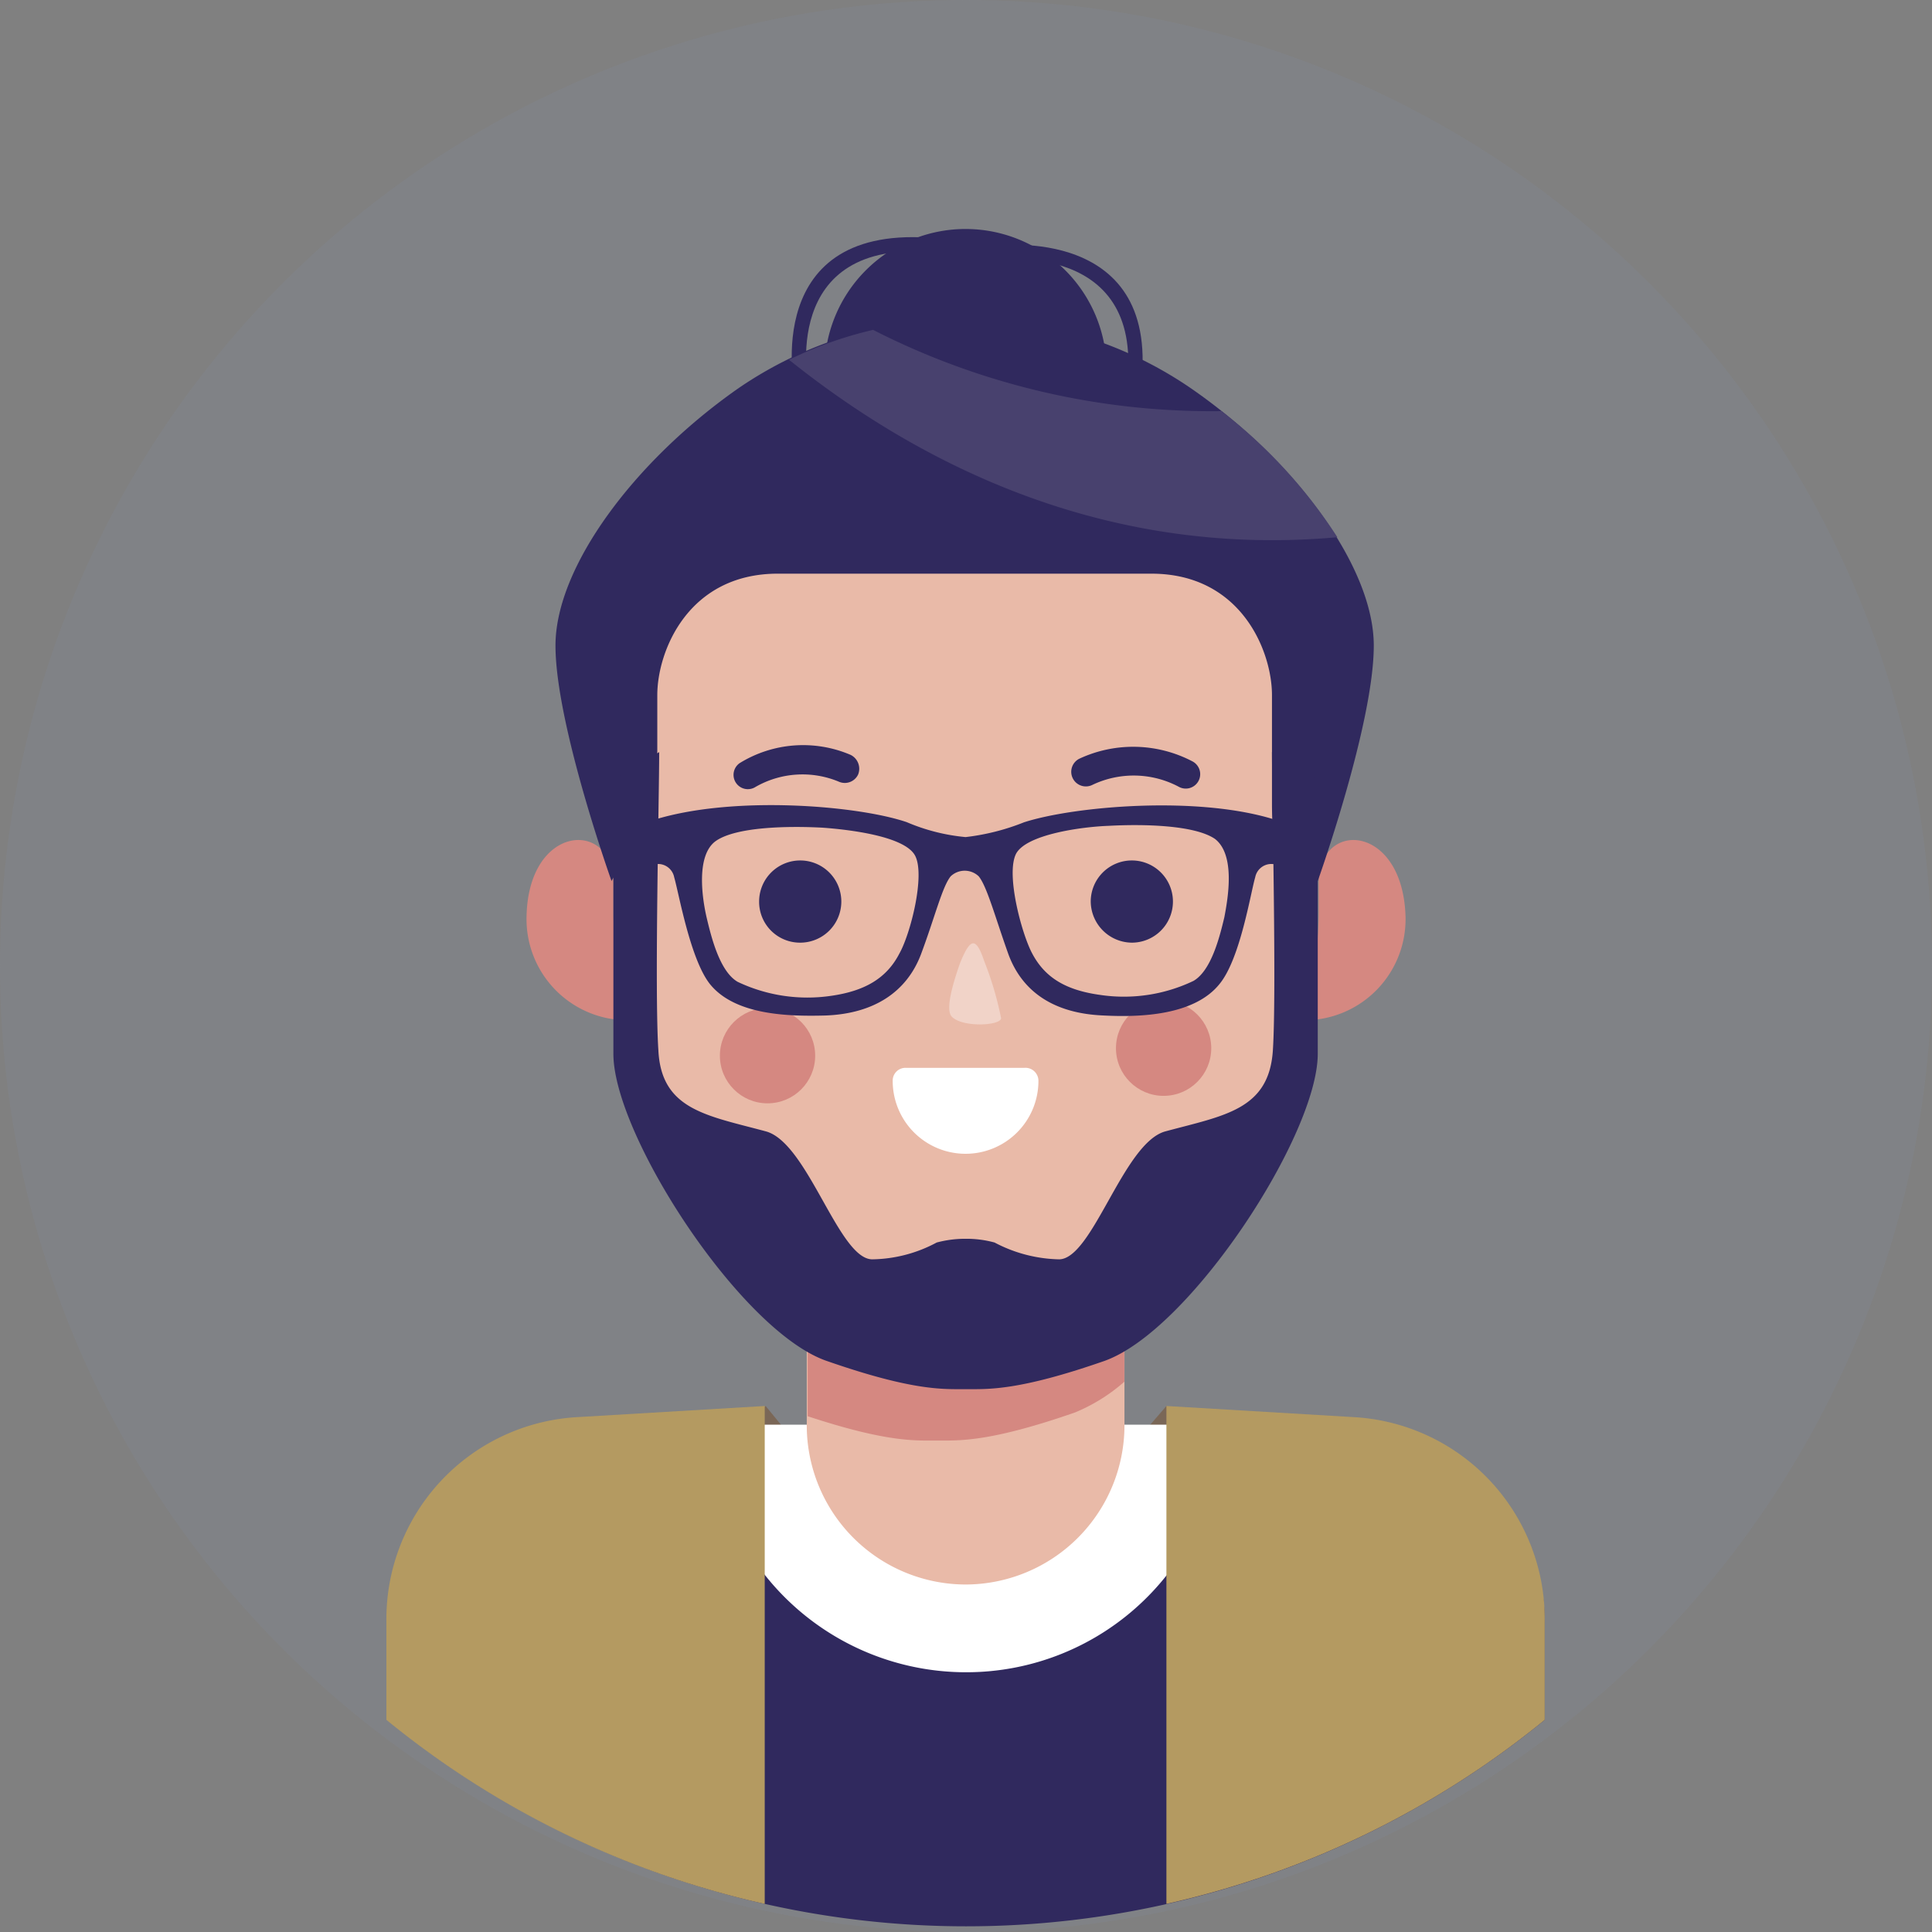 <svg xmlns="http://www.w3.org/2000/svg" width="135" height="135" viewBox="0 0 135 135">
  <rect x="0" y="0" width="135" height="135" fill="#808080" stroke="none"/>
  <g id="Avatar1" transform="translate(-693 -376)">
    <circle id="Ellipse_54" data-name="Ellipse 54" cx="67.5" cy="67.5" r="67.5" transform="translate(693 376)" fill="#858da1" opacity="0.2"/>
    <g id="XMLID_3_" transform="translate(720 392)">
      <path id="XMLID_4_" d="M71.2,169.432l1.828-1.632,1.175,1.436-1.828,1.893Z" transform="translate(-46.527 -85.555)" fill="#7a6757" fill-rule="evenodd"/>
      <path id="XMLID_5_" d="M118.068,169.432,116.24,167.8,115,169.236l1.893,1.893Z" transform="translate(-61.737 -85.555)" fill="#7a6757" fill-rule="evenodd"/>
      <path id="XMLID_6_" d="M114.374,190.461v-6.854A13.748,13.748,0,0,0,100.667,169.9H47.207A13.748,13.748,0,0,0,33.5,183.607v6.854a63.889,63.889,0,0,0,80.874,0Z" transform="translate(-33.435 -86.284)" fill="#30295e" fill-rule="evenodd"/>
      <path id="XMLID_7_" d="M103.77,169.8H68a17.926,17.926,0,0,0,17.885,17.3h0A17.837,17.837,0,0,0,103.77,169.8Z" transform="translate(-45.415 -86.25)" fill="#fff" fill-rule="evenodd"/>
      <path id="XMLID_8_" d="M89.5,120.4h0a11.129,11.129,0,0,1,11.1,11.1v21.214a11.129,11.129,0,0,1-11.1,11.1h0a11.129,11.129,0,0,1-11.1-11.1V131.5A11.171,11.171,0,0,1,89.5,120.4Z" transform="translate(-49.027 -69.095)" fill="#e9baa8" fill-rule="evenodd"/>
      <path id="XMLID_9_" d="M100.628,144.6v13.446a12.263,12.263,0,0,1-3.46,2.154c-6.005,2.089-8.094,1.958-9.661,1.958-1.5,0-3.46.131-9.008-1.7v-9.726c.849,1.371,1.7,2.415,2.546,2.415a10.066,10.066,0,0,0,4.5-1.175,7.452,7.452,0,0,1,2.023-.261,7.718,7.718,0,0,1,2.023.261,9.782,9.782,0,0,0,4.5,1.175C96.124,153.151,98.082,146.428,100.628,144.6Z" transform="translate(-49.062 -77.499)" fill="#d58881" fill-rule="evenodd"/>
      <g id="XMLID_10_" transform="translate(9.787 42.696)">
        <path id="XMLID_11_" d="M48.4,112.556a7.065,7.065,0,0,0,6.854,7.245h.326a27.424,27.424,0,0,1-1.11-7.441v-2.154C54.468,105.768,48.528,106.029,48.4,112.556Z" transform="translate(-48.394 -107.21)" fill="#d58881" fill-rule="evenodd"/>
        <path id="XMLID_12_" d="M138.68,112.556a7.065,7.065,0,0,1-6.854,7.245H131.5a27.423,27.423,0,0,0,1.11-7.441v-2.154C132.61,105.768,138.484,106.029,138.68,112.556Z" transform="translate(-77.254 -107.21)" fill="#d58881" fill-rule="evenodd"/>
      </g>
      <path id="XMLID_13_" d="M76.992,53.33c0-.065-2.48-11.749,9.922-10.574l-.065.979c-11.1-1.044-8.877,9.4-8.877,9.465Z" transform="translate(-48.468 -42.103)" fill="#30295e" fill-rule="evenodd"/>
      <path id="XMLID_14_" d="M98.6,43.563c.065,0,11.815-1.567,10.117,10.183l-.979-.131c1.5-10.444-9.008-9.073-9.073-9.073Z" transform="translate(-56.042 -42.388)" fill="#30295e" fill-rule="evenodd"/>
      <path id="XMLID_15_" d="M90.156,61.513A9.856,9.856,0,1,0,80.3,51.656,9.89,9.89,0,0,0,90.156,61.513Z" transform="translate(-49.687 -41.8)" fill="#30295e" fill-rule="evenodd"/>
      <path id="XMLID_16_" d="M83.072,52.7h0A23.261,23.261,0,0,0,59.9,75.872V96.956a23.261,23.261,0,0,0,23.172,23.172h0a23.261,23.261,0,0,0,23.172-23.172V75.872A23.219,23.219,0,0,0,83.072,52.7Z" transform="translate(-42.602 -45.585)" fill="#e9baa8" fill-rule="evenodd"/>
      <path id="XMLID_17_" d="M80.155,69.22H93.145c6.266,0,8.42,5.418,8.42,8.486v7.572c0,5.94,1.762,7.311,1.762,7.311,0-4.7,1.436-1.893,1.436-1.893s3.916-10.966,3.916-16.449S103.2,61.322,95.951,56.3A27.745,27.745,0,0,0,80.09,51.4h0a27.745,27.745,0,0,0-15.861,4.9C56.983,61.387,51.5,68.763,51.5,74.246s3.916,16.449,3.916,16.449,1.436-2.807,1.436,1.893c0,0,1.762-1.436,1.762-7.311V77.705c0-3.068,2.154-8.486,8.42-8.486Z" transform="translate(-39.685 -45.134)" fill="#30295e" fill-rule="evenodd"/>
      <path id="XMLID_18_" d="M57.7,99.693v19.19c0,5.679,8.942,19.452,14.948,21.475,6.005,2.089,8.094,1.958,9.661,1.958s3.655.131,9.661-1.958,14.948-15.8,14.948-21.475V99.693l-3.2-1.893c0,3.2.326,16.775.065,20.822-.261,4.178-3.394,4.569-7.506,5.679-2.937.783-5.091,8.943-7.441,8.943a10.065,10.065,0,0,1-4.5-1.175,7.452,7.452,0,0,0-2.023-.261,7.719,7.719,0,0,0-2.023.261,9.781,9.781,0,0,1-4.5,1.175c-2.35,0-4.5-8.159-7.441-8.943-4.112-1.11-7.311-1.5-7.506-5.679C60.572,114.51,60.9,101,60.9,97.8Z" transform="translate(-41.839 -61.247)" fill="#30295e" fill-rule="evenodd"/>
      <ellipse id="XMLID_19_" cx="3.329" cy="3.329" rx="3.329" ry="3.329" transform="translate(50.979 53.916)" fill="#d58881"/>
      <ellipse id="XMLID_20_" cx="3.329" cy="3.329" rx="3.329" ry="3.329" transform="translate(23.303 54.438)" fill="#d58881"/>
      <path id="XMLID_21_" d="M96.1,119.531a22.955,22.955,0,0,1,1.175,3.982c-.065.522-2.741.653-3.46-.131-.457-.522.131-2.415.587-3.721C95.118,117.9,95.509,117.768,96.1,119.531Z" transform="translate(-54.321 -68.356)" fill="#f1d3c8" fill-rule="evenodd"/>
      <g id="XMLID_22_" transform="translate(24.185 36.058)">
        <path id="XMLID_23_" d="M78.708,97.732A1.082,1.082,0,0,1,79.23,99.1a1.029,1.029,0,0,1-1.305.522,6.6,6.6,0,0,0-5.94.392,1,1,0,0,1-1.044-1.7A8.442,8.442,0,0,1,78.708,97.732Z" transform="translate(-70.452 -97.041)" fill="#30295e" fill-rule="evenodd"/>
        <path id="XMLID_24_" d="M115.194,98.243a1.008,1.008,0,1,1-.979,1.762,6.712,6.712,0,0,0-6.005-.131,1.022,1.022,0,1,1-.914-1.828A8.915,8.915,0,0,1,115.194,98.243Z" transform="translate(-83.048 -97.095)" fill="#30295e" fill-rule="evenodd"/>
      </g>
      <path id="XMLID_25_" d="M87.879,104.667a15.873,15.873,0,0,1-4.112,1.044,13.627,13.627,0,0,1-4.112-1.044c-3.46-1.175-12.206-1.893-17.754-.131l.2,3.068a1.147,1.147,0,0,1,1.305.914c.326,1.11,1.11,5.679,2.48,7.441,1.762,2.219,5.548,2.285,8.094,2.219,3.459-.131,5.679-1.7,6.658-4.243.979-2.611,1.5-4.765,2.089-5.483a1.42,1.42,0,0,1,1.958,0c.587.718,1.175,2.937,2.089,5.483.979,2.611,3.2,4.112,6.658,4.243,2.546.131,6.332,0,8.094-2.219,1.436-1.762,2.154-6.332,2.48-7.441a1.147,1.147,0,0,1,1.305-.914l.2-3.068c-5.418-1.762-14.164-.979-17.624.131Zm-8.747,9.2h0c-.914,1.762-2.48,2.611-4.765,2.937a11.362,11.362,0,0,1-6.527-.979c-1.24-.718-1.828-3.068-2.154-4.439s-.783-4.439.653-5.418,5.026-1.044,7.441-.914c1.828.131,5.744.587,6.462,1.958s-.326,5.483-1.11,6.854Zm22.715-2.546h0c-.326,1.371-.914,3.721-2.154,4.439a11.268,11.268,0,0,1-6.527.979c-2.35-.326-3.851-1.175-4.765-2.937-.718-1.371-1.828-5.483-1.11-6.919.718-1.371,4.634-1.893,6.462-1.958,2.415-.131,6.005-.065,7.441.914C102.631,106.952,102.109,109.955,101.847,111.325Z" transform="translate(-43.297 -63.219)" fill="#30295e" fill-rule="evenodd"/>
      <path id="XMLID_29_" d="M143.336,189.732v-6.854a14.137,14.137,0,0,0-13.251-14.295L116.9,167.8v34.791A63.753,63.753,0,0,0,143.336,189.732Z" transform="translate(-62.396 -85.555)" fill="#b49a61" fill-rule="evenodd"/>
      <path id="XMLID_30_" d="M33.4,189.732v-6.854a14.137,14.137,0,0,1,13.251-14.295l13.185-.783v34.791A63.754,63.754,0,0,1,33.4,189.732Z" transform="translate(-33.4 -85.555)" fill="#b49a61" fill-rule="evenodd"/>
      <path id="XMLID_31_" d="M76.5,54.689c9.465,7.572,22.389,13.838,38.316,12.4a35.119,35.119,0,0,0-8.094-8.812A51.978,51.978,0,0,1,82.375,52.6,27.412,27.412,0,0,0,76.5,54.689Z" transform="translate(-48.367 -45.55)" fill="#48416e" fill-rule="evenodd"/>
      <g id="XMLID_32_" transform="translate(26.044 44.125)">
        <path id="XMLID_33_" d="M76.172,115.144a2.872,2.872,0,1,0-2.872-2.872A2.855,2.855,0,0,0,76.172,115.144Z" transform="translate(-73.3 -109.4)" fill="#30295e" fill-rule="evenodd"/>
        <path id="XMLID_34_" d="M111.672,115.144a2.872,2.872,0,1,0-2.872-2.872A2.9,2.9,0,0,0,111.672,115.144Z" transform="translate(-85.628 -109.4)" fill="#30295e" fill-rule="evenodd"/>
      </g>
      <path id="XMLID_35_" d="M97.783,132.514a5.091,5.091,0,1,1-10.183,0,.892.892,0,0,1,.914-.914H96.8A.91.91,0,0,1,97.783,132.514Z" transform="translate(-52.222 -72.984)" fill="#fff" fill-rule="evenodd"/>
    </g>
  </g>
</svg>
